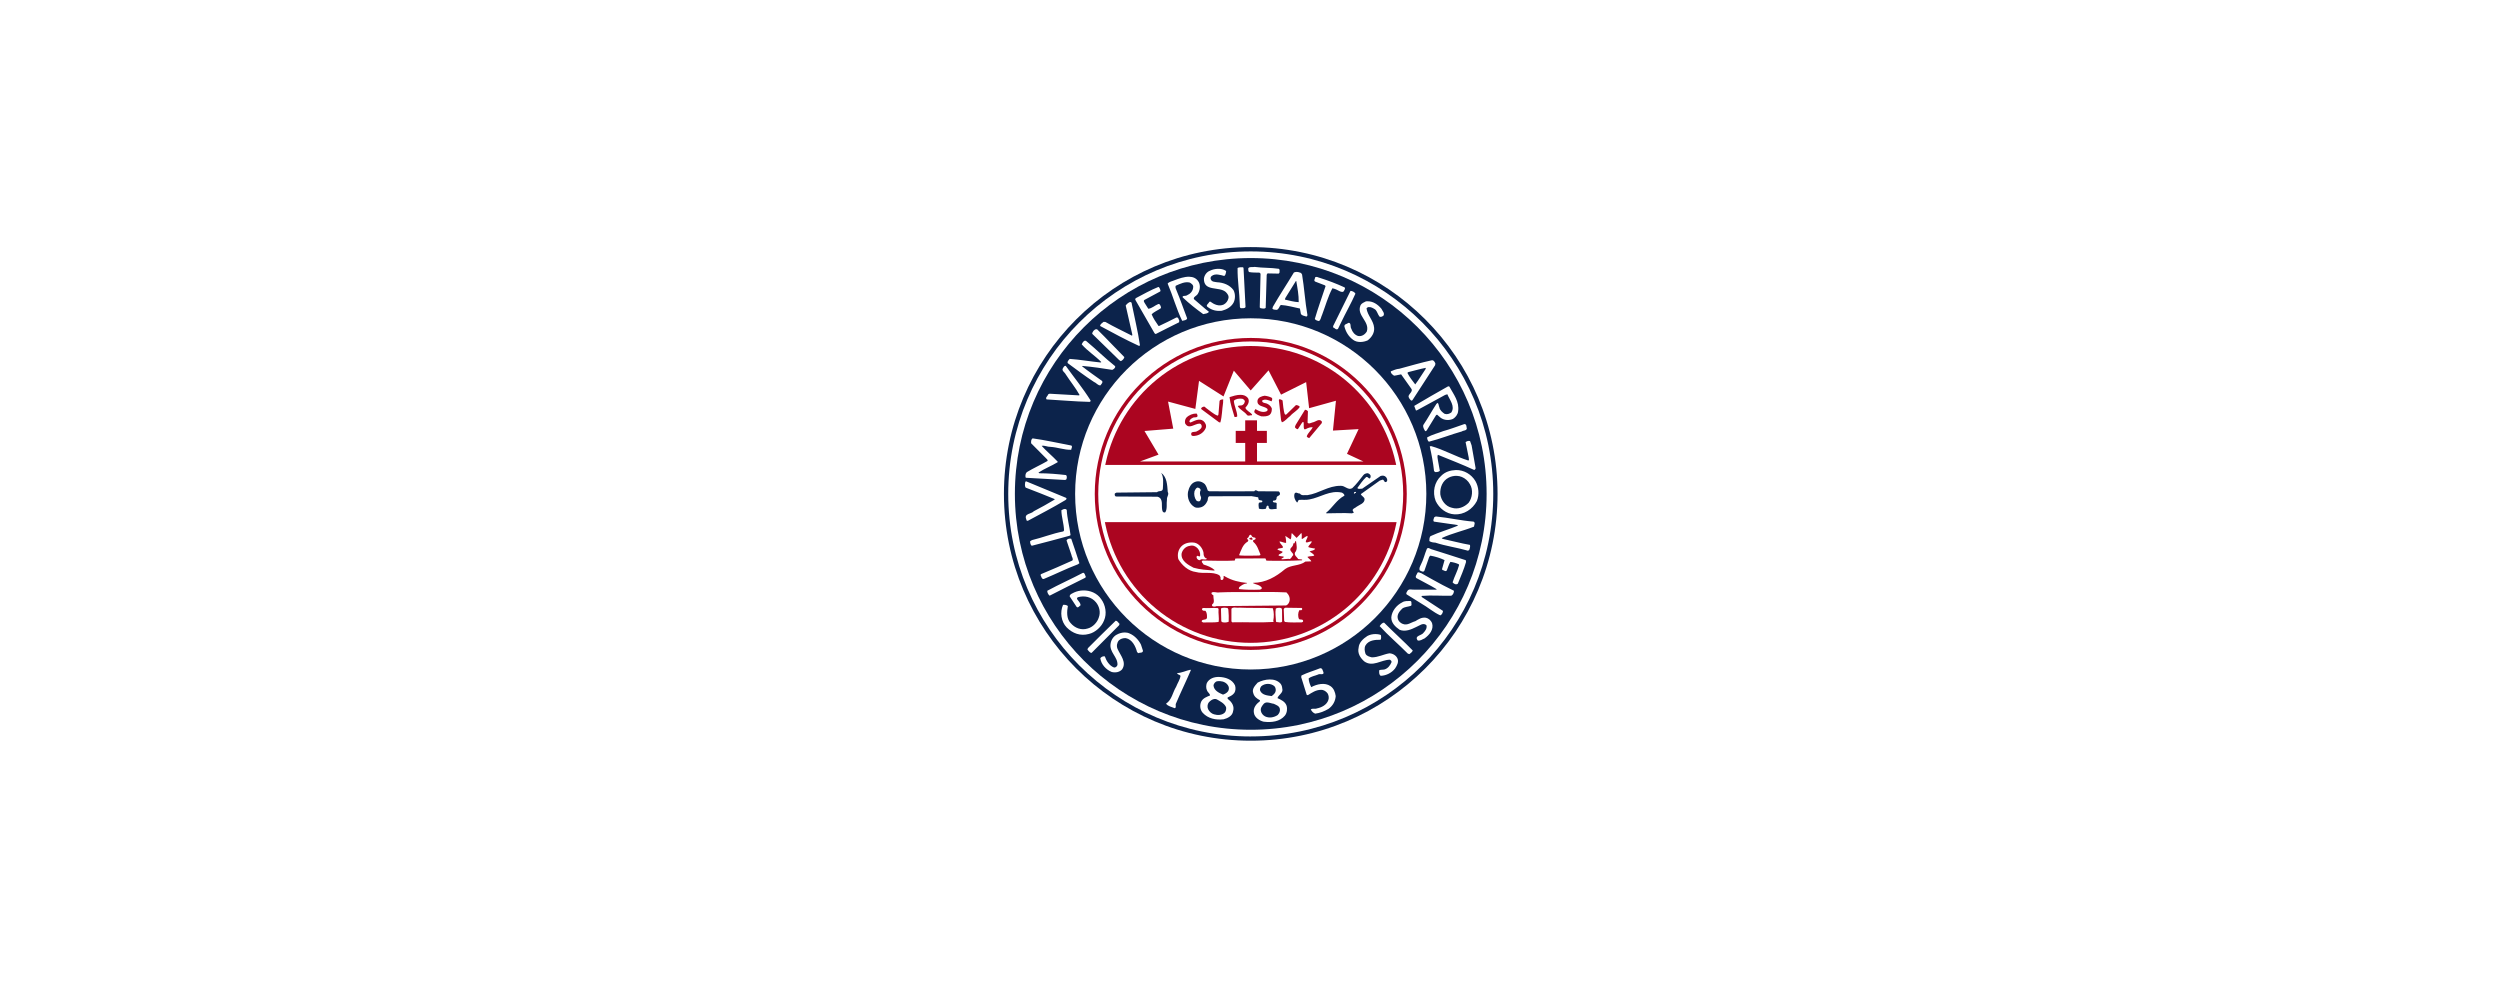 <svg width="172" height="68" viewBox="0 0 172 68" fill="none" xmlns="http://www.w3.org/2000/svg">
<g filter="url(#filter0_d_1_1393)">
<rect x="4" y="2" width="160" height="56" rx="8" fill="white"/>
<path d="M84.051 13C74.673 13 67.07 20.602 67.07 29.981C67.07 39.358 74.673 46.96 84.051 46.96C93.429 46.96 101.032 39.358 101.032 29.981C101.032 20.602 93.429 13 84.051 13Z" fill="#0C234B"/>
<path d="M84.051 46.668C74.837 46.668 67.367 39.197 67.367 29.982C67.367 20.768 74.837 13.297 84.051 13.297C93.266 13.297 100.736 20.768 100.736 29.982C100.736 39.196 93.266 46.667 84.051 46.667V46.668Z" fill="white"/>
<path d="M84.052 13.754C75.09 13.754 67.824 21.019 67.824 29.981C67.824 38.943 75.09 46.208 84.052 46.208C93.013 46.208 100.279 38.943 100.279 29.981C100.279 21.019 93.013 13.754 84.052 13.754Z" fill="#0C234B"/>
<path d="M96.132 29.98C96.132 23.308 90.723 17.898 84.05 17.898C77.378 17.898 71.969 23.307 71.969 29.98C71.969 36.653 77.378 42.062 84.05 42.062C90.723 42.062 96.132 36.654 96.132 29.98Z" fill="white"/>
<path d="M84.053 40.715C78.125 40.715 73.32 35.91 73.32 29.983C73.32 24.055 78.125 19.25 84.053 19.25C89.981 19.25 94.785 24.055 94.785 29.983C94.785 35.91 89.981 40.715 84.053 40.715Z" fill="#AB0520"/>
<path d="M84.049 19.492C78.256 19.492 73.559 24.189 73.559 29.983C73.559 35.777 78.256 40.474 84.049 40.474C89.844 40.474 94.54 35.777 94.54 29.983C94.54 24.189 89.843 19.492 84.049 19.492Z" fill="white"/>
<path d="M84.05 19.805C81.705 19.805 79.415 20.62 77.6 22.1C75.812 23.56 74.56 25.598 74.073 27.842L74.041 27.987H75.756H83.909H84.243H92.345H94.058L94.026 27.842C93.54 25.599 92.288 23.559 90.5 22.1C88.686 20.62 86.395 19.805 84.049 19.805L84.05 19.805ZM74.016 31.921L74.045 32.063C74.507 34.337 75.753 36.406 77.552 37.892C79.374 39.398 81.682 40.227 84.05 40.227C86.418 40.227 88.727 39.398 90.55 37.892C92.348 36.406 93.593 34.336 94.055 32.063L94.085 31.921H93.939H74.016Z" fill="#AB0520"/>
<path d="M77.887 28.532C78.076 28.829 78.021 29.259 78.004 29.627C77.981 29.862 77.716 29.737 77.606 29.862L74.812 29.892L74.703 29.948C74.68 30.034 74.687 30.112 74.766 30.159L77.637 30.175C78.091 30.3 77.864 30.839 77.982 31.169L78.036 31.238C78.076 31.262 78.137 31.27 78.177 31.238C78.325 30.996 78.24 30.651 78.287 30.37C78.264 30.175 78.451 30.026 78.342 29.846C78.302 29.36 78.294 28.829 77.887 28.531L77.887 28.532ZM92.08 28.555C91.978 28.571 91.877 28.594 91.806 28.68C91.564 28.986 91.305 29.338 91.032 29.588C90.742 29.752 90.531 29.4 90.233 29.424C89.381 29.416 88.755 29.948 87.957 30.065C87.777 30.041 87.55 30.136 87.432 29.956C87.3 29.971 87.159 29.807 87.066 29.963C86.995 30.182 87.097 30.425 87.237 30.574C87.307 30.55 87.284 30.433 87.37 30.394C87.597 30.37 87.847 30.417 88.083 30.362C88.842 30.229 89.498 29.705 90.327 29.893C90.397 29.94 90.507 29.995 90.492 30.104C89.959 30.386 89.686 30.918 89.232 31.285L89.256 31.317C89.827 31.317 90.421 31.278 91.001 31.317L91.134 31.285C91.141 31.207 91.047 31.161 91.063 31.074C91.118 30.965 91.251 30.949 91.337 30.863C91.532 30.723 91.892 30.636 91.884 30.331C91.846 30.175 91.666 30.128 91.626 29.995L92.932 29.063L93.097 29.009C93.183 28.969 93.23 29.103 93.269 29.15C93.324 29.197 93.386 29.15 93.425 29.111C93.473 29.009 93.418 28.899 93.355 28.821C93.253 28.712 93.113 28.704 92.98 28.751L91.72 29.62L91.5 29.635C91.454 29.627 91.392 29.62 91.392 29.564C91.587 29.306 91.751 29.048 91.986 28.829C92.08 28.766 92.142 28.899 92.213 28.923C92.308 28.899 92.299 28.79 92.299 28.728C92.268 28.633 92.174 28.571 92.08 28.555ZM80.432 29.113C80.375 29.113 80.317 29.122 80.259 29.142C79.945 29.228 79.797 29.556 79.734 29.846C79.671 30.245 79.82 30.675 80.187 30.887C80.329 30.965 80.548 30.933 80.689 30.879C80.861 30.809 80.986 30.652 81.056 30.488C81.134 30.386 81.056 30.206 81.197 30.143L84.107 30.136L84.382 30.182C84.444 30.222 84.6 30.166 84.577 30.3C84.577 30.456 84.757 30.393 84.843 30.456C84.89 30.628 84.671 30.519 84.608 30.605C84.569 30.73 84.6 30.871 84.615 30.996C84.757 31.044 84.953 31.035 85.085 31.004C85.148 30.942 85.093 30.8 85.227 30.785C85.265 30.8 85.297 30.848 85.281 30.895C85.328 31.145 85.656 30.988 85.829 31.02L85.836 30.621C85.774 30.527 85.594 30.628 85.57 30.488C85.594 30.425 85.656 30.433 85.711 30.433C85.814 30.41 85.836 30.3 85.836 30.206C85.892 30.096 86.04 30.119 86.063 29.987C86.063 29.909 86.032 29.831 85.962 29.807L84.655 29.799C84.514 29.838 84.397 29.627 84.295 29.799C83.263 29.815 82.222 29.799 81.197 29.799L81.096 29.752C81.048 29.596 80.993 29.439 80.892 29.306C80.763 29.189 80.603 29.111 80.432 29.113ZM91.275 29.845C91.287 29.844 91.297 29.846 91.297 29.862C91.258 29.909 91.211 29.948 91.148 29.948C91.156 29.901 91.188 29.854 91.235 29.846C91.246 29.85 91.262 29.846 91.275 29.845Z" fill="#0C234B"/>
<path d="M84.317 14.363C84.17 14.402 83.94 14.325 83.878 14.471C83.893 14.556 83.863 14.664 83.94 14.717C84.156 14.756 84.402 14.756 84.625 14.756C84.679 14.756 84.733 14.818 84.725 14.871L84.671 17.15L84.725 17.204C84.832 17.212 84.979 17.274 85.079 17.181L85.149 14.902L85.203 14.81L85.972 14.825L86.026 14.772C86.026 14.687 86.072 14.564 85.987 14.494C85.441 14.41 84.871 14.44 84.317 14.363ZM83.516 14.386C83.393 14.394 83.239 14.371 83.146 14.44C83.131 15.295 83.277 16.104 83.3 16.966C83.315 17.051 83.27 17.174 83.377 17.204C83.477 17.189 83.64 17.243 83.693 17.12L83.554 14.432L83.516 14.386ZM81.79 14.495C81.595 14.5 81.399 14.548 81.245 14.626C81.014 14.71 80.852 14.948 80.829 15.18C80.822 16.081 81.868 15.688 82.33 16.088C82.446 16.204 82.561 16.35 82.515 16.527C82.477 16.704 82.353 16.866 82.192 16.951C81.868 17.104 81.522 16.943 81.268 16.75L81.199 16.766C81.161 16.889 80.898 17.012 81.106 17.135C81.383 17.343 81.692 17.42 82.061 17.381C82.377 17.297 82.684 17.143 82.862 16.835C83 16.573 83 16.219 82.862 15.957C82.593 15.595 82.169 15.441 81.73 15.418C81.576 15.387 81.376 15.403 81.307 15.226C81.268 15.149 81.283 15.041 81.368 14.987C81.608 14.794 81.968 14.918 82.23 14.987C82.331 14.918 82.331 14.787 82.361 14.679L82.331 14.626C82.18 14.529 81.986 14.49 81.791 14.495L81.79 14.495ZM87.202 14.708C87.139 14.708 87.077 14.72 87.019 14.749C86.541 15.549 86.034 16.303 85.572 17.112L85.541 17.243C85.618 17.32 85.734 17.304 85.834 17.32C85.995 17.282 86.003 17.089 86.118 16.981C86.566 17.012 86.997 17.135 87.435 17.227L87.497 17.582C87.559 17.728 87.728 17.72 87.859 17.774C87.913 17.797 87.951 17.728 87.951 17.674C87.789 16.758 87.735 15.803 87.582 14.887L87.512 14.78C87.415 14.741 87.307 14.708 87.202 14.708ZM79.82 15.039C79.48 15.03 79.1 15.168 78.827 15.272C78.658 15.349 78.45 15.372 78.334 15.51C78.697 16.357 78.935 17.258 79.335 18.074C79.459 18.036 79.635 18.044 79.675 17.905C79.428 17.266 79.212 16.612 78.942 15.98C78.904 15.888 78.835 15.764 78.897 15.657C79.189 15.526 79.528 15.356 79.859 15.441C79.967 15.511 80.121 15.603 80.09 15.772C80.074 16.034 79.882 16.227 79.658 16.319C79.574 16.388 79.328 16.311 79.366 16.457C79.82 16.889 80.29 17.258 80.782 17.612C80.922 17.582 81.098 17.574 81.175 17.451C80.829 17.189 80.491 16.866 80.144 16.581C80.074 16.427 80.344 16.357 80.413 16.211C80.551 15.988 80.606 15.664 80.475 15.41C80.327 15.141 80.085 15.045 79.82 15.039ZM88.567 15.051C88.539 15.052 88.511 15.06 88.482 15.079C88.483 15.179 88.36 15.295 88.482 15.372L89.16 15.634L89.199 15.688C88.952 16.442 88.683 17.181 88.459 17.944C88.514 18.036 88.637 18.067 88.745 18.09C88.883 17.998 88.883 17.805 88.96 17.659C89.191 17.051 89.361 16.411 89.668 15.834C89.853 15.864 90.015 15.957 90.184 16.042C90.27 16.081 90.415 16.127 90.469 16.003C90.5 15.934 90.577 15.849 90.508 15.773C89.953 15.518 89.391 15.303 88.805 15.118C88.725 15.107 88.648 15.048 88.567 15.051ZM87.158 15.333H87.182C87.266 15.811 87.358 16.296 87.351 16.789C87.019 16.773 86.711 16.681 86.403 16.612L86.427 16.512L87.158 15.333ZM77.696 15.742C77.156 15.957 76.648 16.25 76.132 16.519L76.101 16.612L77.434 18.929L77.511 18.983C78.041 18.706 78.582 18.444 79.12 18.174L79.136 18.059C79.082 17.982 79.082 17.812 78.935 17.843C78.543 18.051 78.126 18.244 77.741 18.429L77.703 18.421C77.526 18.167 77.349 17.905 77.234 17.628C77.403 17.443 77.656 17.358 77.857 17.212C77.895 17.174 77.865 17.119 77.857 17.073C77.827 17.011 77.796 16.889 77.688 16.919C77.456 17.011 77.249 17.22 77.003 17.243L76.741 16.827C76.71 16.773 76.663 16.696 76.725 16.642L77.827 16.05L77.842 15.965C77.795 15.895 77.795 15.772 77.696 15.742ZM90.916 16.011L89.722 18.429L89.715 18.521C89.83 18.56 89.922 18.729 90.053 18.629L90.261 18.198C90.577 17.535 90.953 16.881 91.254 16.204C91.193 16.088 91.039 16.019 90.916 16.011ZM92.052 16.728C92.025 16.729 91.998 16.731 91.971 16.735C91.839 16.804 91.678 16.858 91.601 17.012C91.316 17.705 92.247 18.105 92.04 18.799C91.916 19.014 91.685 19.168 91.431 19.114C91.201 19.037 91.047 18.845 90.969 18.613C90.877 18.49 90.985 18.19 90.769 18.213C90.677 18.298 90.485 18.29 90.493 18.452C90.585 18.821 90.777 19.153 91.1 19.384C91.378 19.591 91.801 19.553 92.102 19.414C92.378 19.198 92.571 18.898 92.54 18.552C92.502 18.052 92.078 17.705 92.016 17.212C92.047 17.166 92.093 17.143 92.147 17.128C92.317 17.105 92.463 17.197 92.609 17.289C92.755 17.42 92.786 17.628 92.909 17.782C93.002 17.836 93.11 17.774 93.187 17.713C93.279 17.535 93.109 17.397 93.048 17.251C92.795 16.94 92.455 16.711 92.052 16.728ZM75.782 16.78C75.674 16.766 75.501 16.935 75.448 17.02L75.902 19.014L75.887 19.099C75.271 18.783 74.655 18.498 74.055 18.151L73.924 18.143C73.847 18.213 73.67 18.313 73.693 18.429C74.571 18.906 75.448 19.376 76.349 19.792C76.387 19.799 76.441 19.784 76.426 19.738C76.287 18.783 76.056 17.867 75.872 16.935C75.867 16.829 75.832 16.786 75.782 16.78ZM73.424 18.65C73.281 18.655 73.139 18.847 73.146 18.968L74.994 20.77L75.109 20.846C75.217 20.808 75.333 20.685 75.356 20.569C74.732 19.946 74.139 19.299 73.485 18.66C73.465 18.652 73.444 18.649 73.424 18.65ZM72.651 19.439C72.543 19.445 72.46 19.604 72.422 19.692C72.823 20.154 73.346 20.477 73.77 20.908C73.762 20.931 73.731 20.923 73.723 20.939C73.008 20.869 72.292 20.739 71.592 20.692C71.529 20.785 71.406 20.862 71.46 20.985C72.053 21.424 72.661 21.878 73.277 22.286C73.431 22.34 73.546 22.54 73.716 22.51C73.762 22.425 73.9 22.325 73.823 22.21C73.362 21.878 72.892 21.555 72.446 21.201L72.477 21.177C73.169 21.239 73.847 21.339 74.525 21.447L74.64 21.378C74.678 21.324 74.778 21.262 74.702 21.177C74.031 20.647 73.4 20.015 72.73 19.461C72.703 19.444 72.676 19.437 72.651 19.439ZM96.514 20.785C95.753 20.954 95.013 21.17 94.274 21.37C94.058 21.385 93.874 21.477 93.689 21.547C93.674 21.686 93.797 21.77 93.912 21.848C94.081 21.832 94.243 21.778 94.397 21.755L95.075 22.71C95.26 22.91 94.951 23.071 94.906 23.257C94.914 23.38 94.998 23.472 95.084 23.557C95.122 23.564 95.152 23.556 95.175 23.533L96.738 21.124L96.754 21.001C96.707 20.908 96.646 20.77 96.514 20.785ZM71.285 21.17C71.204 21.183 71.169 21.278 71.129 21.332C71.022 21.509 71.252 21.609 71.322 21.755C71.63 22.232 71.999 22.679 72.269 23.164L72.246 23.203C71.537 23.164 70.883 23.125 70.205 23.087L70.112 23.133C70.089 23.256 69.898 23.349 70.005 23.48C70.998 23.534 71.953 23.626 72.954 23.649C73 23.657 73.047 23.603 73.031 23.549C72.515 22.725 71.891 21.963 71.322 21.17C71.308 21.168 71.296 21.168 71.285 21.17ZM96.091 21.308L96.084 21.385C95.837 21.74 95.621 22.124 95.368 22.448C95.183 22.202 94.967 21.939 94.828 21.655L94.89 21.601C95.29 21.509 95.683 21.385 96.091 21.308ZM85.275 21.481L84.049 22.862C84.049 22.862 83.092 21.74 82.888 21.5C82.769 21.797 82.177 23.275 82.177 23.275C82.177 23.275 80.753 22.369 80.493 22.203C80.452 22.508 80.239 24.134 80.239 24.134C80.239 24.134 78.663 23.709 78.362 23.628C78.42 23.932 78.72 25.491 78.72 25.491C78.72 25.491 77.052 25.626 76.74 25.652C76.898 25.919 77.707 27.28 77.707 27.28C77.707 27.28 76.951 27.558 76.427 27.75C78.212 27.75 80.92 27.75 83.67 27.75V26.476H83.018V25.644H83.67V24.921H84.482V25.644H85.16V26.476H84.482V27.75H91.805C91.358 27.541 90.672 27.223 90.672 27.223C90.672 27.223 91.334 25.815 91.472 25.523C91.154 25.541 89.707 25.624 89.707 25.624C89.707 25.624 89.883 23.864 89.912 23.572C89.633 23.649 88.067 24.084 88.067 24.084C88.067 24.084 87.894 22.568 87.863 22.289C87.608 22.416 86.136 23.152 86.136 23.152C86.136 23.152 85.407 21.737 85.275 21.481ZM97.631 22.579C96.853 23.018 96.068 23.464 95.298 23.926L95.414 24.234H95.475L97.423 23.172L97.577 23.125C97.739 23.518 98.131 23.957 97.847 24.381C97.708 24.473 97.569 24.526 97.392 24.473C97.239 24.373 97.061 24.219 97.031 24.034C96.984 23.934 96.984 23.803 96.923 23.718L96.83 23.78C96.514 24.265 96.245 24.765 95.922 25.243C95.883 25.389 95.975 25.527 96.045 25.651C96.091 25.682 96.122 25.651 96.153 25.62L96.8 24.565L96.869 24.527L97.107 24.735C97.354 24.92 97.685 24.942 97.97 24.819C98.139 24.711 98.294 24.519 98.316 24.311C98.424 23.634 98.001 23.125 97.708 22.586L97.631 22.579L97.631 22.579ZM98.755 25.174C98.269 25.336 97.793 25.527 97.3 25.659C96.93 25.805 96.537 25.897 96.191 26.09C96.184 26.205 96.222 26.321 96.306 26.39C97.076 26.198 97.808 25.897 98.578 25.682C98.678 25.605 98.878 25.643 98.917 25.489C98.885 25.374 98.917 25.181 98.755 25.174ZM69.05 26.16C68.927 26.221 68.935 26.39 68.942 26.498L70.052 27.614L70.082 27.707C69.605 27.984 69.113 28.2 68.642 28.485C68.542 28.585 68.527 28.762 68.573 28.87L71.284 29.023L71.368 28.977C71.399 28.893 71.422 28.754 71.345 28.685C70.736 28.615 70.113 28.561 69.512 28.561L69.443 28.515C69.867 28.238 70.336 28.061 70.768 27.799V27.761C70.398 27.368 70.013 27.06 69.666 26.675C69.867 26.629 70.059 26.752 70.275 26.744C70.768 26.775 71.214 26.96 71.699 26.945C71.699 26.845 71.815 26.737 71.707 26.652C70.83 26.491 69.951 26.283 69.05 26.16L69.05 26.16ZM99.061 26.333C98.98 26.334 98.895 26.367 98.832 26.414L99.047 27.476C99.039 27.545 99.109 27.653 99.017 27.683C98.138 27.407 97.338 26.937 96.453 26.69L96.368 26.714C96.491 27.26 96.599 27.822 96.661 28.4L96.73 28.477C96.838 28.484 96.976 28.477 97.061 28.392L96.93 27.669C96.922 27.553 96.861 27.399 96.93 27.291C97.761 27.63 98.601 27.953 99.417 28.33C99.487 28.33 99.494 28.269 99.525 28.223L99.247 26.644L99.14 26.344C99.115 26.336 99.088 26.333 99.061 26.333ZM98.17 28.338C97.785 28.354 97.43 28.461 97.161 28.731C96.683 29.154 96.537 29.862 96.776 30.471C97.015 30.972 97.5 31.356 98.062 31.387C98.716 31.426 99.309 31.04 99.609 30.471C99.787 30.032 99.74 29.501 99.51 29.1C99.232 28.631 98.724 28.33 98.17 28.338ZM98.234 28.739C98.353 28.745 98.471 28.769 98.578 28.816C98.801 28.908 99.017 29.093 99.132 29.316C99.363 29.685 99.302 30.255 99.039 30.594C98.747 30.887 98.316 31.072 97.885 30.933C97.454 30.84 97.153 30.425 97.093 30.009C97.061 29.532 97.246 29.077 97.669 28.861C97.833 28.775 98.036 28.73 98.234 28.739ZM68.596 29.116L68.541 29.146C68.519 29.285 68.488 29.431 68.564 29.547C69.227 29.809 69.897 30.055 70.552 30.333L70.559 30.371C70.089 30.656 69.611 30.918 69.127 31.172C68.957 31.372 68.426 31.318 68.611 31.734C68.603 31.803 68.657 31.849 68.726 31.826C69.582 31.364 70.436 30.925 71.283 30.417C71.344 30.386 71.429 30.302 71.337 30.248L68.597 29.114L68.596 29.116ZM80.396 29.544C80.278 29.567 80.231 29.7 80.184 29.786C80.129 30.021 80.184 30.256 80.309 30.436C80.388 30.499 80.49 30.522 80.568 30.459C80.607 30.381 80.646 30.303 80.631 30.201C80.553 30.06 80.521 29.873 80.607 29.724C80.599 29.614 80.49 29.56 80.396 29.544ZM91.272 29.848C91.259 29.849 91.243 29.853 91.232 29.849C91.185 29.857 91.153 29.904 91.145 29.951C91.209 29.951 91.255 29.912 91.294 29.865C91.294 29.849 91.284 29.847 91.272 29.848ZM71.262 31.016C71.177 31.017 71.081 31.07 71.023 31.108C71.03 31.578 71.192 32.018 71.207 32.495L71.153 32.564C70.415 32.702 69.729 32.987 69.005 33.157L68.874 33.234C68.866 33.35 68.897 33.48 68.982 33.55C69.852 33.334 70.707 33.095 71.569 32.864L71.654 32.818C71.585 32.233 71.423 31.678 71.392 31.086C71.36 31.034 71.313 31.015 71.262 31.016L71.262 31.016ZM96.785 31.532L96.677 31.586C96.653 31.678 96.569 31.794 96.653 31.887L98.255 32.118L98.31 32.163C97.686 32.426 97.024 32.603 96.415 32.888C96.339 32.98 96.339 33.111 96.339 33.226C96.462 33.31 96.616 33.326 96.754 33.334C97.478 33.573 98.255 33.672 98.995 33.888L99.08 33.842C99.125 33.742 99.164 33.595 99.133 33.488C98.495 33.38 97.878 33.204 97.247 33.072L97.193 33.018C97.901 32.687 98.679 32.525 99.411 32.233C99.418 32.125 99.526 31.955 99.38 31.887C98.495 31.817 97.67 31.617 96.785 31.532ZM87.533 32.664C87.533 32.664 87.314 32.907 87.205 33.009L86.875 32.672C86.821 32.821 86.876 32.977 86.79 33.111L86.43 32.868C86.43 32.868 86.5 33.189 86.484 33.353C86.327 33.353 86.18 33.259 86.031 33.251C86.054 33.416 86.242 33.502 86.274 33.658C86.171 33.76 85.968 33.681 85.882 33.799C85.992 33.877 86.117 33.901 86.242 33.955C86.226 34.104 85.992 34.073 85.96 34.214C86.07 34.292 86.234 34.252 86.344 34.315C86.289 34.378 86.187 34.409 86.148 34.464C86.226 34.51 86.641 34.417 86.734 34.464C86.859 34.409 86.875 34.276 86.97 34.199C86.993 34.12 86.922 34.049 86.867 33.987C86.59 33.689 87.001 33.693 86.977 33.384C87.133 33.423 87.047 33.22 87.165 33.228C87.197 33.478 87.29 33.806 87.095 34.011C87.024 34.214 87.227 34.315 87.321 34.464L87.572 34.495C87.595 34.503 87.595 34.541 87.572 34.55C86.751 34.589 85.968 34.597 85.146 34.574C85.068 34.541 85.123 34.425 85.029 34.417L83.034 34.425C82.932 34.417 83.011 34.55 82.932 34.566C82.189 34.612 81.485 34.566 80.75 34.566C80.585 34.636 80.773 34.754 80.804 34.84C81.079 34.926 81.36 35.028 81.571 35.223C81.563 35.246 81.539 35.239 81.524 35.254C81.031 35.215 80.562 35.191 80.109 35.058C79.741 34.863 79.231 34.582 79.295 34.081C79.357 33.815 79.577 33.588 79.858 33.556C80.061 33.494 80.257 33.572 80.398 33.728C80.515 33.869 80.585 34.026 80.57 34.221C80.546 34.354 80.444 34.237 80.382 34.237C80.311 34.261 80.319 34.338 80.334 34.386C80.366 34.472 80.452 34.55 80.546 34.541C80.694 34.386 80.898 34.574 81.039 34.448C81.024 34.417 80.985 34.417 80.961 34.409C80.836 34.331 80.797 34.182 80.804 34.034C80.749 33.728 80.499 33.4 80.186 33.337C79.874 33.291 79.529 33.345 79.295 33.572C79.059 33.806 78.989 34.135 79.067 34.464C79.326 34.902 79.763 35.293 80.28 35.355C80.781 35.497 81.43 35.301 81.885 35.575C81.947 35.645 82.002 35.731 81.97 35.833C81.978 35.888 82.033 35.911 82.087 35.903C82.204 35.857 82.196 35.708 82.181 35.622C82.228 35.622 82.267 35.645 82.306 35.676C82.76 35.935 83.269 36.06 83.808 36.107L83.778 36.138C83.582 36.154 83.426 36.263 83.269 36.388C83.245 36.428 83.214 36.49 83.254 36.53C83.708 36.584 84.191 36.584 84.662 36.568C84.732 36.56 84.849 36.514 84.802 36.42C84.646 36.217 84.388 36.224 84.2 36.115L84.223 36.099C85.068 36.091 85.779 35.692 86.414 35.152C86.829 34.847 87.407 34.949 87.814 34.636L88.221 34.621C88.182 34.503 88.018 34.425 87.948 34.315C88.088 34.252 88.268 34.284 88.417 34.229C88.424 34.127 88.096 33.947 88.096 33.947C88.221 33.869 88.433 33.893 88.48 33.744C88.323 33.705 88.151 33.705 88.002 33.635C88.057 33.494 88.198 33.407 88.26 33.259C88.112 33.212 87.987 33.361 87.846 33.306C87.806 33.157 87.995 33.032 87.955 32.868C87.814 32.9 87.713 33.024 87.58 33.087L87.556 33.056C87.556 32.931 87.58 32.773 87.533 32.664ZM84.042 32.792C83.956 32.781 83.922 32.907 83.895 32.962C83.863 33.009 83.801 33.009 83.801 33.071C83.801 33.103 83.832 33.103 83.856 33.119C83.91 33.166 83.871 33.212 83.848 33.259C83.496 33.455 83.395 33.853 83.253 34.182L83.285 34.214C83.73 34.245 84.16 34.229 84.606 34.221C84.653 34.214 84.732 34.214 84.716 34.143C84.583 33.846 84.513 33.525 84.239 33.291C84.105 33.119 84.388 33.182 84.388 33.048C84.38 32.97 84.286 32.985 84.231 32.97C84.153 32.946 84.105 32.875 84.083 32.806C84.068 32.798 84.055 32.793 84.042 32.792ZM71.609 33.054C71.514 33.057 71.417 33.099 71.378 33.18L71.716 34.181C71.724 34.319 71.87 34.436 71.777 34.566C71.061 34.889 70.337 35.205 69.613 35.505L69.59 35.567C69.652 35.667 69.652 35.844 69.806 35.836C70.592 35.513 71.354 35.128 72.154 34.827L72.262 34.751C72.078 34.189 71.901 33.626 71.701 33.065C71.672 33.057 71.641 33.053 71.609 33.054ZM96.271 33.703C96.233 33.699 96.198 33.711 96.169 33.758C96.015 34.12 95.938 34.504 95.754 34.851C95.7 34.974 95.607 35.12 95.684 35.244C95.769 35.289 95.907 35.383 95.992 35.282L96.331 34.312L96.408 34.227C96.747 34.289 97.078 34.389 97.386 34.535L97.208 35.166L97.255 35.221C97.347 35.228 97.455 35.359 97.54 35.244C97.624 35.051 97.671 34.843 97.786 34.658C97.979 34.681 98.178 34.735 98.364 34.82L98.387 34.874C98.279 35.289 98.064 35.66 97.94 36.059C97.971 36.121 98.04 36.152 98.094 36.184C98.155 36.206 98.255 36.214 98.302 36.152C98.503 35.659 98.718 35.174 98.864 34.666L98.848 34.543C98.048 34.289 97.262 34.027 96.462 33.781C96.404 33.762 96.334 33.709 96.271 33.703ZM95.581 35.375C95.561 35.377 95.541 35.386 95.522 35.405C95.491 35.521 95.338 35.652 95.438 35.767C95.9 36.029 96.393 36.26 96.839 36.537L96.824 36.568H95.299C95.138 36.583 94.937 36.49 94.837 36.645C94.807 36.721 94.699 36.806 94.784 36.898L95.761 37.508C96.215 37.761 96.623 38.131 97.094 38.339C97.208 38.292 97.27 38.146 97.278 38.031L95.831 37.084C95.807 37.077 95.792 37.022 95.823 36.999C96.508 36.938 97.177 37.007 97.848 36.984C97.979 36.922 98.032 36.768 98.032 36.645C97.516 36.399 97.008 36.122 96.508 35.845L95.769 35.428C95.706 35.422 95.642 35.369 95.581 35.375ZM72.516 35.405C71.7 35.836 70.861 36.206 70.053 36.645C70.045 36.768 70.122 36.907 70.214 36.984C71.023 36.568 71.854 36.152 72.678 35.744L72.701 35.66C72.632 35.574 72.655 35.428 72.516 35.405ZM72.523 36.622C72.307 36.627 72.093 36.674 71.901 36.761C71.793 36.829 71.6 36.868 71.593 37.03L72.07 37.753C72.17 37.854 72.262 37.692 72.347 37.638C72.332 37.484 72.216 37.369 72.123 37.245C72.07 37.199 72.108 37.122 72.154 37.091C72.601 36.96 73.094 37.06 73.402 37.438C73.633 37.715 73.733 38.115 73.602 38.469C73.502 38.816 73.187 39.147 72.84 39.239C72.393 39.386 71.946 39.209 71.654 38.862C71.369 38.562 71.4 38.077 71.469 37.692C71.385 37.622 71.253 37.6 71.138 37.614C70.915 38.116 70.999 38.762 71.385 39.163C71.793 39.578 72.332 39.778 72.916 39.617C73.355 39.517 73.795 39.116 73.956 38.693C74.172 38.224 74.056 37.615 73.763 37.223C73.483 36.804 72.998 36.612 72.523 36.622L72.523 36.622ZM85.152 36.728C84.399 36.729 83.644 36.748 82.885 36.733C82.557 36.733 82.197 36.748 81.885 36.757C81.704 36.795 81.509 36.678 81.361 36.772C81.313 36.881 81.43 36.913 81.485 36.968C81.462 37.171 81.603 37.452 81.407 37.57C81.376 37.61 81.376 37.68 81.423 37.711C81.501 37.742 81.611 37.742 81.689 37.703L86.484 37.656C86.602 37.609 86.673 37.5 86.712 37.382C86.782 37.14 86.673 36.913 86.508 36.757C86.056 36.733 85.605 36.727 85.152 36.728ZM95.046 37.346C94.854 37.353 94.63 37.33 94.468 37.445C94.075 37.638 93.76 38.046 93.722 38.469C93.714 38.862 93.999 39.124 94.298 39.332C94.684 39.485 95.092 39.309 95.431 39.139C95.646 39.055 95.915 38.808 96.139 39.016C96.193 39.216 96.07 39.393 95.939 39.532C95.816 39.732 95.284 39.725 95.538 40.064C95.723 40.109 95.855 39.979 96.008 39.925C96.347 39.678 96.663 39.309 96.524 38.862C96.447 38.686 96.285 38.539 96.101 38.5C95.808 38.454 95.593 38.608 95.369 38.739C95.085 38.816 94.823 39.055 94.507 38.924C94.376 38.877 94.237 38.755 94.191 38.632C94.068 38.323 94.26 38.085 94.468 37.877C94.638 37.739 94.885 37.753 95.085 37.676C95.146 37.6 95.085 37.508 95.107 37.415L95.046 37.346ZM82.903 37.797C82.835 37.801 82.772 37.822 82.722 37.883V38.752L82.776 38.815C83.692 38.791 84.662 38.853 85.617 38.791C85.625 38.759 85.609 38.736 85.601 38.705C85.656 38.439 85.655 38.094 85.569 37.844C84.834 37.805 83.989 37.844 83.254 37.805C83.146 37.83 83.017 37.79 82.903 37.797ZM82.23 37.809C82.151 37.809 82.073 37.821 82.002 37.859L82.025 38.736L82.072 38.799C82.221 38.845 82.394 38.838 82.534 38.775C82.549 38.501 82.534 38.204 82.51 37.93L82.463 37.836C82.389 37.824 82.309 37.81 82.23 37.809ZM86.438 37.812C86.375 37.828 86.336 37.86 86.321 37.922L86.351 38.72L86.406 38.791C86.782 38.845 87.158 38.815 87.557 38.822L87.65 38.775C87.689 38.564 87.47 38.657 87.376 38.595C87.283 38.423 87.298 38.157 87.392 37.984C87.447 37.962 87.525 38.016 87.572 37.954C87.603 37.922 87.596 37.86 87.557 37.828L86.438 37.812ZM86.016 37.815C85.927 37.812 85.836 37.831 85.773 37.875C85.719 38.172 85.78 38.469 85.788 38.767L85.828 38.799C85.953 38.791 86.117 38.877 86.211 38.767L86.203 37.946L86.164 37.844C86.12 37.827 86.069 37.816 86.016 37.815ZM81.528 37.826C81.283 37.827 81.057 37.852 80.805 37.828C80.75 37.836 80.664 37.868 80.703 37.946C80.75 38.032 80.843 38.024 80.937 38.024C81.039 38.157 81.047 38.33 81.039 38.509C80.992 38.697 80.727 38.564 80.672 38.736C80.687 38.799 80.75 38.815 80.805 38.829C81.149 38.806 81.501 38.845 81.838 38.791C81.892 38.517 81.806 38.204 81.838 37.891L81.782 37.836C81.694 37.828 81.61 37.826 81.528 37.826ZM74.766 38.7C74.133 39.309 73.479 39.963 72.848 40.594L72.817 40.695C72.901 40.771 72.978 40.926 73.102 40.918L74.988 39.024L75.027 38.924C74.934 38.846 74.895 38.724 74.766 38.7ZM93.228 38.839C93.098 38.832 92.983 38.985 92.921 39.077C93.537 39.748 94.198 40.302 94.861 40.971L94.968 41.003C95.046 40.948 95.161 40.856 95.199 40.757C94.576 40.117 93.867 39.485 93.228 38.839ZM75.395 39.514C75.203 39.512 75.004 39.569 74.85 39.655C74.619 39.763 74.45 40.017 74.412 40.264C74.296 40.872 74.919 41.195 74.881 41.749C74.849 41.85 74.758 41.934 74.65 41.926C74.327 41.811 74.111 41.457 74.011 41.157C73.902 41.134 73.764 41.188 73.702 41.287C73.757 41.711 74.103 42.081 74.488 42.234C74.743 42.296 75.019 42.25 75.197 42.057C75.536 41.565 75.081 41.08 74.889 40.648C74.804 40.456 74.843 40.225 74.974 40.064C75.097 39.947 75.266 39.894 75.45 39.902C75.897 39.986 76.128 40.471 76.228 40.856L76.312 40.941C76.421 40.879 76.629 40.948 76.636 40.771L76.498 40.348C76.336 40.024 76.052 39.725 75.72 39.586C75.622 39.537 75.51 39.515 75.395 39.514ZM92.626 39.623C92.431 39.624 92.233 39.669 92.075 39.755C91.789 39.94 91.497 40.21 91.474 40.556C91.381 40.941 91.588 41.257 91.85 41.495C92.428 41.927 93.029 41.388 93.629 41.388C93.683 41.426 93.752 41.472 93.738 41.557C93.644 41.78 93.498 41.98 93.26 42.057C93.136 42.088 92.998 42.065 92.89 42.111C92.882 42.242 92.867 42.427 92.998 42.496C93.375 42.481 93.745 42.295 93.984 41.988C94.107 41.796 94.261 41.541 94.138 41.287C94.037 41.08 93.814 40.957 93.591 40.948C93.175 41.018 92.82 41.226 92.382 41.226C92.213 41.179 92.02 41.141 91.943 40.971C91.889 40.795 91.851 40.587 91.943 40.41C92.151 40.048 92.597 40.01 92.983 40.017C93.029 39.932 93.029 39.817 93.013 39.717L92.968 39.67C92.861 39.639 92.744 39.623 92.626 39.623ZM88.829 41.973C88.401 42.145 87.956 42.269 87.543 42.472L87.521 42.582L87.902 43.805L87.979 43.828C88.26 43.657 88.533 43.461 88.883 43.461C89.078 43.454 89.242 43.571 89.343 43.712C89.413 43.836 89.445 44.015 89.39 44.163C89.281 44.498 88.923 44.677 88.603 44.739C88.471 44.802 88.307 44.708 88.182 44.81C88.237 44.927 88.354 45.059 88.486 45.099C88.821 45.059 89.118 44.934 89.398 44.771C89.694 44.561 89.873 44.249 89.897 43.89C89.857 43.625 89.772 43.368 89.538 43.205C89.149 42.932 88.587 43.072 88.214 43.275C88.12 43.088 88.049 42.901 88.034 42.682C88.214 42.526 88.462 42.503 88.681 42.41C88.79 42.324 89.101 42.48 89.055 42.254C89.001 42.153 88.993 41.958 88.829 41.973ZM79.907 42.075C79.603 42.137 79.314 42.293 78.987 42.309C79.01 42.425 79.151 42.401 79.221 42.496C79.182 42.769 79.01 43.002 78.917 43.251C78.676 43.641 78.629 44.147 78.224 44.412C78.356 44.6 78.613 44.631 78.816 44.724C78.956 44.701 78.847 44.49 78.909 44.397C79.236 43.625 79.603 42.877 79.929 42.114L79.907 42.075ZM81.862 42.573C81.527 42.566 81.192 42.683 81.029 42.995C80.974 43.151 80.966 43.352 81.044 43.508C81.083 43.633 81.255 43.719 81.247 43.851C81.029 43.937 80.771 44.03 80.647 44.264C80.529 44.514 80.561 44.833 80.748 45.043C81.115 45.441 81.645 45.55 82.181 45.488C82.447 45.426 82.797 45.253 82.836 44.934C82.937 44.607 82.766 44.319 82.517 44.124C82.478 44.093 82.423 44.03 82.47 43.983C82.633 43.906 82.813 43.828 82.922 43.672C83.016 43.532 83.023 43.314 82.968 43.151C82.766 42.729 82.307 42.589 81.862 42.573ZM85.352 42.747C85.06 42.751 84.758 42.842 84.528 42.963C84.34 43.181 84.106 43.407 84.232 43.712C84.294 43.937 84.481 44.069 84.676 44.17L84.691 44.234C84.427 44.435 84.2 44.701 84.27 45.051C84.31 45.363 84.66 45.589 84.94 45.652C85.486 45.721 86.055 45.652 86.405 45.23C86.546 45.044 86.585 44.771 86.514 44.545C86.413 44.264 86.133 44.147 85.891 44.03C85.953 43.82 86.227 43.703 86.234 43.47C86.219 43.321 86.203 43.173 86.117 43.056C85.926 42.826 85.644 42.743 85.352 42.747ZM81.943 42.861C82.183 42.876 82.419 42.989 82.524 43.228C82.564 43.329 82.555 43.461 82.493 43.555C82.407 43.68 82.275 43.742 82.143 43.789C81.862 43.672 81.504 43.501 81.489 43.143C81.511 43.033 81.605 42.916 81.707 42.877C81.783 42.862 81.863 42.856 81.943 42.861ZM85.232 43.051C85.4 43.051 85.568 43.107 85.688 43.22C85.774 43.321 85.798 43.493 85.743 43.617C85.696 43.727 85.572 43.836 85.494 43.89C85.19 43.851 84.831 43.82 84.698 43.517C84.66 43.407 84.715 43.305 84.77 43.22C84.894 43.107 85.063 43.051 85.232 43.051ZM81.562 44.089C81.612 44.085 81.664 44.093 81.715 44.116C81.948 44.249 82.237 44.389 82.353 44.654C82.377 44.778 82.346 44.904 82.283 45.004C82.096 45.215 81.777 45.223 81.527 45.146C81.349 45.099 81.2 44.958 81.115 44.786C81.052 44.645 81.067 44.444 81.169 44.319C81.268 44.214 81.411 44.1 81.562 44.089ZM85.193 44.329C85.34 44.333 85.498 44.406 85.634 44.42C85.79 44.498 86.016 44.561 86.055 44.771C86.086 44.95 86.008 45.075 85.907 45.192C85.658 45.363 85.314 45.426 85.034 45.286C84.901 45.215 84.785 45.083 84.754 44.934C84.698 44.716 84.831 44.561 84.948 44.42C85.021 44.347 85.105 44.326 85.193 44.329Z" fill="white"/>
<path d="M83.359 23.164C83.098 23.16 82.809 23.253 82.591 23.322C82.647 23.806 82.809 24.241 82.937 24.692C83.01 24.7 83.075 24.692 83.123 24.644C83.114 24.273 82.914 23.951 82.889 23.572C83.034 23.427 83.26 23.41 83.47 23.435C83.55 23.467 83.639 23.523 83.647 23.62C83.623 23.709 83.599 23.797 83.51 23.846C83.413 23.943 83.228 23.854 83.163 23.95C83.316 24.2 83.607 24.305 83.792 24.547C83.889 24.66 84.018 24.547 84.139 24.571V24.515C84.002 24.337 83.768 24.273 83.679 24.055C83.84 23.878 83.994 23.645 83.872 23.41C83.749 23.23 83.562 23.168 83.359 23.164ZM85.009 23.225C84.816 23.257 84.558 23.33 84.518 23.547C84.453 23.983 84.961 23.926 85.179 24.112C85.235 24.16 85.212 24.241 85.171 24.281C84.897 24.426 84.599 24.281 84.373 24.144C84.324 24.209 84.284 24.289 84.3 24.37C84.429 24.523 84.607 24.579 84.776 24.644C84.994 24.652 85.194 24.66 85.364 24.531C85.485 24.418 85.502 24.265 85.502 24.104C85.461 23.983 85.341 23.854 85.218 23.797C85.097 23.709 84.831 23.757 84.831 23.563C85.041 23.419 85.275 23.539 85.485 23.612C85.509 23.539 85.558 23.458 85.509 23.378C85.364 23.289 85.186 23.249 85.009 23.225ZM86.054 23.465C86.023 23.462 85.997 23.475 85.985 23.523L86.138 24.91L86.195 25.055C86.421 24.982 86.573 24.756 86.759 24.627C86.96 24.386 87.259 24.257 87.428 23.991C87.371 23.91 87.259 23.869 87.162 23.869L86.501 24.515L86.421 24.531C86.324 24.402 86.332 24.193 86.291 24.015L86.243 23.572L86.219 23.531C86.173 23.521 86.106 23.47 86.054 23.465ZM82.156 23.474C82.067 23.483 81.946 23.491 81.906 23.58L81.833 24.466C81.833 24.515 81.825 24.587 81.761 24.596C81.462 24.474 81.213 24.233 80.946 24.047C80.874 23.926 80.745 23.983 80.665 24.055C80.632 24.079 80.632 24.144 80.665 24.16L81.874 25.055L81.961 25.063C82.083 24.627 82.075 24.176 82.148 23.717L82.156 23.474ZM87.783 24.193L87.138 25.24L87.089 25.385C87.122 25.458 87.203 25.522 87.291 25.53L87.59 25.071C87.613 25.038 87.662 25.014 87.686 25.055C87.719 25.216 87.662 25.385 87.734 25.53C87.783 25.547 87.831 25.53 87.871 25.506C88.001 25.434 88.17 25.377 88.315 25.394C88.209 25.619 87.977 25.788 87.904 26.022C87.935 26.087 88.009 26.127 88.073 26.143C88.355 25.797 88.661 25.434 88.943 25.103V24.998C88.75 24.756 88.509 25.039 88.299 25.063C88.186 25.087 88.057 25.192 87.96 25.079L87.985 24.297C87.928 24.232 87.871 24.193 87.783 24.193ZM80.325 24.45C80.059 24.45 79.802 24.547 79.617 24.741C79.536 24.845 79.504 24.99 79.536 25.127C79.786 25.587 80.204 25.136 80.535 25.144C80.656 25.16 80.697 25.296 80.672 25.394C80.623 25.523 80.479 25.603 80.367 25.66C80.236 25.764 79.923 25.644 79.955 25.877C79.955 25.998 80.084 26.006 80.181 25.99C80.503 25.966 80.826 25.764 80.955 25.45C81.027 25.257 80.915 25.071 80.793 24.966C80.511 24.74 80.172 24.966 79.906 25.071L79.834 25.023C79.826 24.894 79.939 24.805 80.043 24.756C80.148 24.66 80.447 24.797 80.382 24.547L80.325 24.45ZM84.101 32.976C84.061 32.976 83.948 33.035 83.94 33.066C83.948 33.105 84.14 33.164 84.171 33.118C84.202 33.086 84.132 32.984 84.101 32.976Z" fill="#AB0520"/>
</g>
<defs>
<filter id="filter0_d_1_1393" x="0" y="0" width="172" height="68" filterUnits="userSpaceOnUse" color-interpolation-filters="sRGB">
<feFlood flood-opacity="0" result="BackgroundImageFix"/>
<feColorMatrix in="SourceAlpha" type="matrix" values="0 0 0 0 0 0 0 0 0 0 0 0 0 0 0 0 0 0 127 0" result="hardAlpha"/>
<feOffset dx="2" dy="4"/>
<feGaussianBlur stdDeviation="3"/>
<feComposite in2="hardAlpha" operator="out"/>
<feColorMatrix type="matrix" values="0 0 0 0 0 0 0 0 0 0 0 0 0 0 0 0 0 0 0.16 0"/>
<feBlend mode="normal" in2="BackgroundImageFix" result="effect1_dropShadow_1_1393"/>
<feBlend mode="normal" in="SourceGraphic" in2="effect1_dropShadow_1_1393" result="shape"/>
</filter>
</defs>
</svg>
